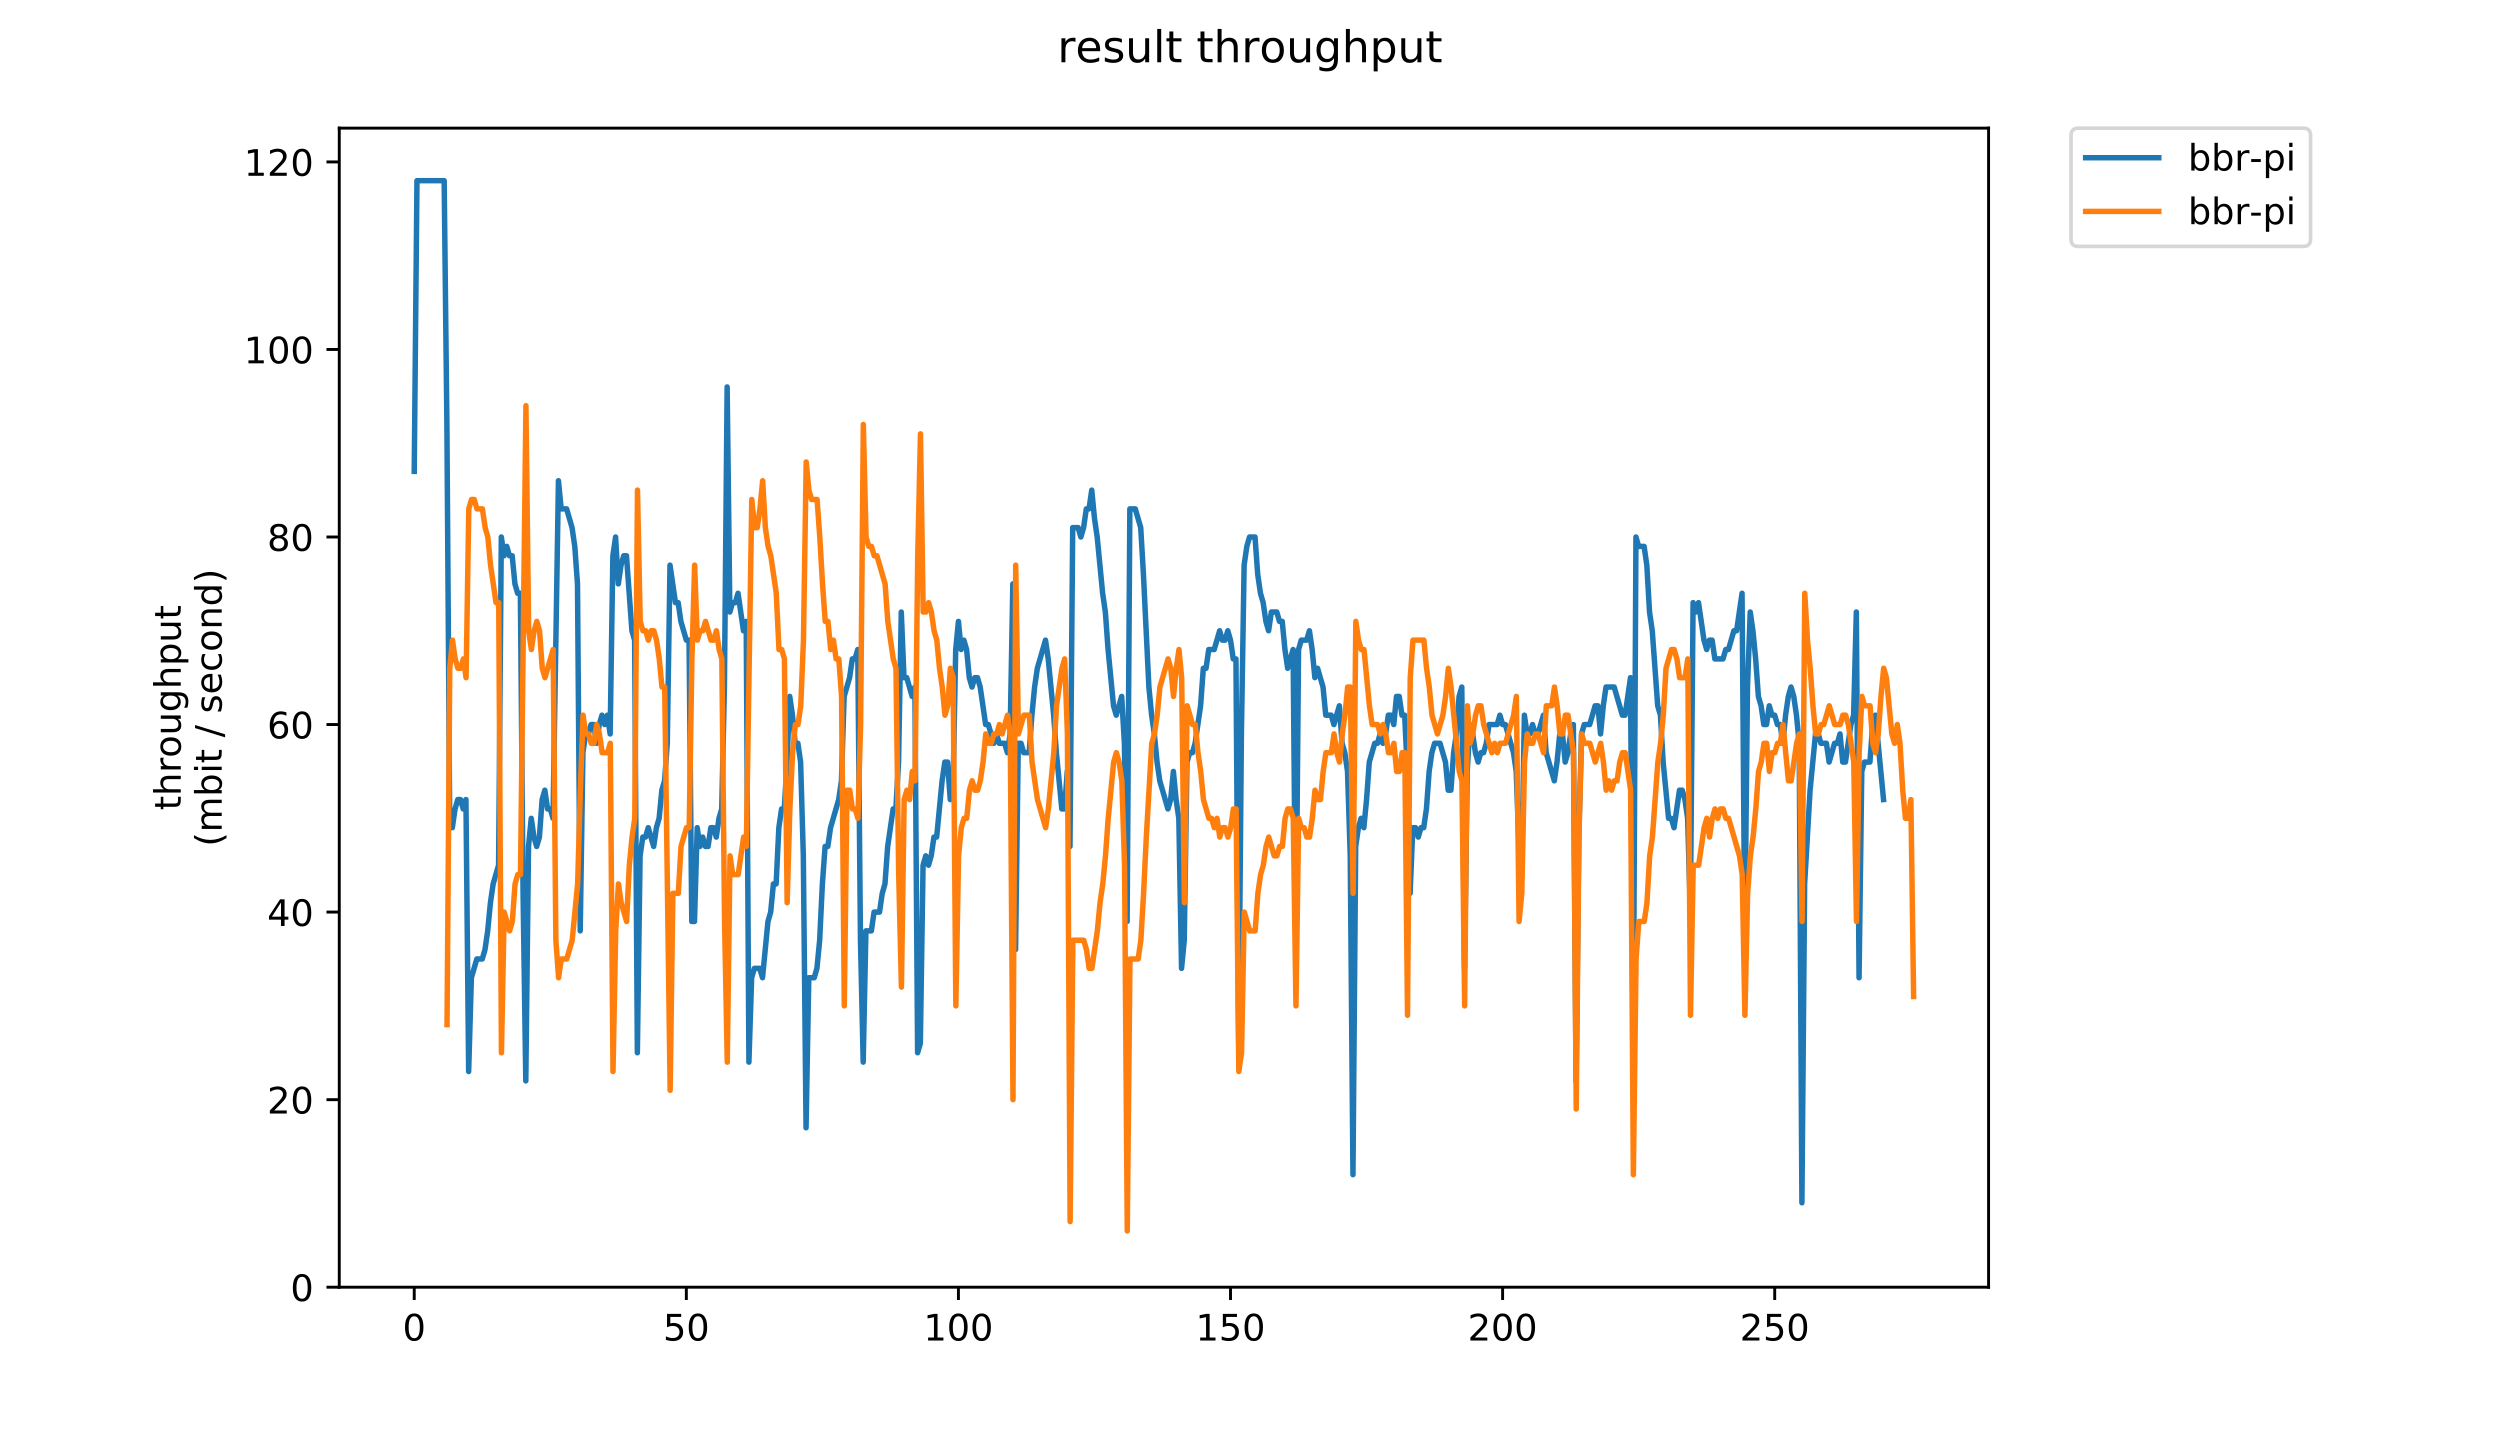 <?xml version="1.0" encoding="utf-8" standalone="no"?>
<!DOCTYPE svg PUBLIC "-//W3C//DTD SVG 1.1//EN"
  "http://www.w3.org/Graphics/SVG/1.1/DTD/svg11.dtd">
<!-- Created with matplotlib (https://matplotlib.org/) -->
<svg height="396pt" version="1.1" viewBox="0 0 684 396" width="684pt" xmlns="http://www.w3.org/2000/svg" xmlns:xlink="http://www.w3.org/1999/xlink">
 <defs>
  <style type="text/css">
*{stroke-linecap:butt;stroke-linejoin:round;}
  </style>
 </defs>
 <g id="figure_1">
  <g id="patch_1">
   <path d="M 0 396 
L 684 396 
L 684 0 
L 0 0 
z
" style="fill:#ffffff;"/>
  </g>
  <g id="axes_1">
   <g id="patch_2">
    <path d="M 92.824 352.174 
L 544.074 352.174 
L 544.074 35.062 
L 92.824 35.062 
z
" style="fill:#ffffff;"/>
   </g>
   <g id="matplotlib.axis_1">
    <g id="xtick_1">
     <g id="line2d_1">
      <defs>
       <path d="M 0 0 
L 0 3.5 
" id="mbb4c2a258b" style="stroke:#000000;stroke-width:0.8;"/>
      </defs>
      <g>
       <use style="stroke:#000000;stroke-width:0.8;" x="113.335" xlink:href="#mbb4c2a258b" y="352.174"/>
      </g>
     </g>
     <g id="text_1">
      <!-- 0 -->
      <defs>
       <path d="M 31.781 66.406 
Q 24.172 66.406 20.328 58.906 
Q 16.5 51.422 16.5 36.375 
Q 16.5 21.391 20.328 13.891 
Q 24.172 6.391 31.781 6.391 
Q 39.453 6.391 43.281 13.891 
Q 47.125 21.391 47.125 36.375 
Q 47.125 51.422 43.281 58.906 
Q 39.453 66.406 31.781 66.406 
z
M 31.781 74.219 
Q 44.047 74.219 50.516 64.516 
Q 56.984 54.828 56.984 36.375 
Q 56.984 17.969 50.516 8.266 
Q 44.047 -1.422 31.781 -1.422 
Q 19.531 -1.422 13.062 8.266 
Q 6.594 17.969 6.594 36.375 
Q 6.594 54.828 13.062 64.516 
Q 19.531 74.219 31.781 74.219 
z
" id="DejaVuSans-48"/>
      </defs>
      <g transform="translate(110.154 366.773)scale(0.1 -0.1)">
       <use xlink:href="#DejaVuSans-48"/>
      </g>
     </g>
    </g>
    <g id="xtick_2">
     <g id="line2d_2">
      <g>
       <use style="stroke:#000000;stroke-width:0.8;" x="187.78" xlink:href="#mbb4c2a258b" y="352.174"/>
      </g>
     </g>
     <g id="text_2">
      <!-- 50 -->
      <defs>
       <path d="M 10.797 72.906 
L 49.516 72.906 
L 49.516 64.594 
L 19.828 64.594 
L 19.828 46.734 
Q 21.969 47.469 24.109 47.828 
Q 26.266 48.188 28.422 48.188 
Q 40.625 48.188 47.75 41.5 
Q 54.891 34.812 54.891 23.391 
Q 54.891 11.625 47.562 5.094 
Q 40.234 -1.422 26.906 -1.422 
Q 22.312 -1.422 17.547 -0.641 
Q 12.797 0.141 7.719 1.703 
L 7.719 11.625 
Q 12.109 9.234 16.797 8.062 
Q 21.484 6.891 26.703 6.891 
Q 35.156 6.891 40.078 11.328 
Q 45.016 15.766 45.016 23.391 
Q 45.016 31 40.078 35.438 
Q 35.156 39.891 26.703 39.891 
Q 22.75 39.891 18.812 39.016 
Q 14.891 38.141 10.797 36.281 
z
" id="DejaVuSans-53"/>
      </defs>
      <g transform="translate(181.417 366.773)scale(0.1 -0.1)">
       <use xlink:href="#DejaVuSans-53"/>
       <use x="63.623" xlink:href="#DejaVuSans-48"/>
      </g>
     </g>
    </g>
    <g id="xtick_3">
     <g id="line2d_3">
      <g>
       <use style="stroke:#000000;stroke-width:0.8;" x="262.225" xlink:href="#mbb4c2a258b" y="352.174"/>
      </g>
     </g>
     <g id="text_3">
      <!-- 100 -->
      <defs>
       <path d="M 12.406 8.297 
L 28.516 8.297 
L 28.516 63.922 
L 10.984 60.406 
L 10.984 69.391 
L 28.422 72.906 
L 38.281 72.906 
L 38.281 8.297 
L 54.391 8.297 
L 54.391 0 
L 12.406 0 
z
" id="DejaVuSans-49"/>
      </defs>
      <g transform="translate(252.681 366.773)scale(0.1 -0.1)">
       <use xlink:href="#DejaVuSans-49"/>
       <use x="63.623" xlink:href="#DejaVuSans-48"/>
       <use x="127.246" xlink:href="#DejaVuSans-48"/>
      </g>
     </g>
    </g>
    <g id="xtick_4">
     <g id="line2d_4">
      <g>
       <use style="stroke:#000000;stroke-width:0.8;" x="336.669" xlink:href="#mbb4c2a258b" y="352.174"/>
      </g>
     </g>
     <g id="text_4">
      <!-- 150 -->
      <g transform="translate(327.125 366.773)scale(0.1 -0.1)">
       <use xlink:href="#DejaVuSans-49"/>
       <use x="63.623" xlink:href="#DejaVuSans-53"/>
       <use x="127.246" xlink:href="#DejaVuSans-48"/>
      </g>
     </g>
    </g>
    <g id="xtick_5">
     <g id="line2d_5">
      <g>
       <use style="stroke:#000000;stroke-width:0.8;" x="411.114" xlink:href="#mbb4c2a258b" y="352.174"/>
      </g>
     </g>
     <g id="text_5">
      <!-- 200 -->
      <defs>
       <path d="M 19.188 8.297 
L 53.609 8.297 
L 53.609 0 
L 7.328 0 
L 7.328 8.297 
Q 12.938 14.109 22.625 23.891 
Q 32.328 33.688 34.812 36.531 
Q 39.547 41.844 41.422 45.531 
Q 43.312 49.219 43.312 52.781 
Q 43.312 58.594 39.234 62.25 
Q 35.156 65.922 28.609 65.922 
Q 23.969 65.922 18.812 64.312 
Q 13.672 62.703 7.812 59.422 
L 7.812 69.391 
Q 13.766 71.781 18.938 73 
Q 24.125 74.219 28.422 74.219 
Q 39.75 74.219 46.484 68.547 
Q 53.219 62.891 53.219 53.422 
Q 53.219 48.922 51.531 44.891 
Q 49.859 40.875 45.406 35.406 
Q 44.188 33.984 37.641 27.219 
Q 31.109 20.453 19.188 8.297 
z
" id="DejaVuSans-50"/>
      </defs>
      <g transform="translate(401.57 366.773)scale(0.1 -0.1)">
       <use xlink:href="#DejaVuSans-50"/>
       <use x="63.623" xlink:href="#DejaVuSans-48"/>
       <use x="127.246" xlink:href="#DejaVuSans-48"/>
      </g>
     </g>
    </g>
    <g id="xtick_6">
     <g id="line2d_6">
      <g>
       <use style="stroke:#000000;stroke-width:0.8;" x="485.559" xlink:href="#mbb4c2a258b" y="352.174"/>
      </g>
     </g>
     <g id="text_6">
      <!-- 250 -->
      <g transform="translate(476.015 366.773)scale(0.1 -0.1)">
       <use xlink:href="#DejaVuSans-50"/>
       <use x="63.623" xlink:href="#DejaVuSans-53"/>
       <use x="127.246" xlink:href="#DejaVuSans-48"/>
      </g>
     </g>
    </g>
   </g>
   <g id="matplotlib.axis_2">
    <g id="ytick_1">
     <g id="line2d_7">
      <defs>
       <path d="M 0 0 
L -3.5 0 
" id="mf7f86d8d21" style="stroke:#000000;stroke-width:0.8;"/>
      </defs>
      <g>
       <use style="stroke:#000000;stroke-width:0.8;" x="92.824" xlink:href="#mf7f86d8d21" y="352.174"/>
      </g>
     </g>
     <g id="text_7">
      <!-- 0 -->
      <g transform="translate(79.461 355.973)scale(0.1 -0.1)">
       <use xlink:href="#DejaVuSans-48"/>
      </g>
     </g>
    </g>
    <g id="ytick_2">
     <g id="line2d_8">
      <g>
       <use style="stroke:#000000;stroke-width:0.8;" x="92.824" xlink:href="#mf7f86d8d21" y="300.862"/>
      </g>
     </g>
     <g id="text_8">
      <!-- 20 -->
      <g transform="translate(73.099 304.661)scale(0.1 -0.1)">
       <use xlink:href="#DejaVuSans-50"/>
       <use x="63.623" xlink:href="#DejaVuSans-48"/>
      </g>
     </g>
    </g>
    <g id="ytick_3">
     <g id="line2d_9">
      <g>
       <use style="stroke:#000000;stroke-width:0.8;" x="92.824" xlink:href="#mf7f86d8d21" y="249.549"/>
      </g>
     </g>
     <g id="text_9">
      <!-- 40 -->
      <defs>
       <path d="M 37.797 64.312 
L 12.891 25.391 
L 37.797 25.391 
z
M 35.203 72.906 
L 47.609 72.906 
L 47.609 25.391 
L 58.016 25.391 
L 58.016 17.188 
L 47.609 17.188 
L 47.609 0 
L 37.797 0 
L 37.797 17.188 
L 4.891 17.188 
L 4.891 26.703 
z
" id="DejaVuSans-52"/>
      </defs>
      <g transform="translate(73.099 253.348)scale(0.1 -0.1)">
       <use xlink:href="#DejaVuSans-52"/>
       <use x="63.623" xlink:href="#DejaVuSans-48"/>
      </g>
     </g>
    </g>
    <g id="ytick_4">
     <g id="line2d_10">
      <g>
       <use style="stroke:#000000;stroke-width:0.8;" x="92.824" xlink:href="#mf7f86d8d21" y="198.236"/>
      </g>
     </g>
     <g id="text_10">
      <!-- 60 -->
      <defs>
       <path d="M 33.016 40.375 
Q 26.375 40.375 22.484 35.828 
Q 18.609 31.297 18.609 23.391 
Q 18.609 15.531 22.484 10.953 
Q 26.375 6.391 33.016 6.391 
Q 39.656 6.391 43.531 10.953 
Q 47.406 15.531 47.406 23.391 
Q 47.406 31.297 43.531 35.828 
Q 39.656 40.375 33.016 40.375 
z
M 52.594 71.297 
L 52.594 62.312 
Q 48.875 64.062 45.094 64.984 
Q 41.312 65.922 37.594 65.922 
Q 27.828 65.922 22.672 59.328 
Q 17.531 52.734 16.797 39.406 
Q 19.672 43.656 24.016 45.922 
Q 28.375 48.188 33.594 48.188 
Q 44.578 48.188 50.953 41.516 
Q 57.328 34.859 57.328 23.391 
Q 57.328 12.156 50.688 5.359 
Q 44.047 -1.422 33.016 -1.422 
Q 20.359 -1.422 13.672 8.266 
Q 6.984 17.969 6.984 36.375 
Q 6.984 53.656 15.188 63.938 
Q 23.391 74.219 37.203 74.219 
Q 40.922 74.219 44.703 73.484 
Q 48.484 72.75 52.594 71.297 
z
" id="DejaVuSans-54"/>
      </defs>
      <g transform="translate(73.099 202.036)scale(0.1 -0.1)">
       <use xlink:href="#DejaVuSans-54"/>
       <use x="63.623" xlink:href="#DejaVuSans-48"/>
      </g>
     </g>
    </g>
    <g id="ytick_5">
     <g id="line2d_11">
      <g>
       <use style="stroke:#000000;stroke-width:0.8;" x="92.824" xlink:href="#mf7f86d8d21" y="146.924"/>
      </g>
     </g>
     <g id="text_11">
      <!-- 80 -->
      <defs>
       <path d="M 31.781 34.625 
Q 24.75 34.625 20.719 30.859 
Q 16.703 27.094 16.703 20.516 
Q 16.703 13.922 20.719 10.156 
Q 24.75 6.391 31.781 6.391 
Q 38.812 6.391 42.859 10.172 
Q 46.922 13.969 46.922 20.516 
Q 46.922 27.094 42.891 30.859 
Q 38.875 34.625 31.781 34.625 
z
M 21.922 38.812 
Q 15.578 40.375 12.031 44.719 
Q 8.5 49.078 8.5 55.328 
Q 8.5 64.062 14.719 69.141 
Q 20.953 74.219 31.781 74.219 
Q 42.672 74.219 48.875 69.141 
Q 55.078 64.062 55.078 55.328 
Q 55.078 49.078 51.531 44.719 
Q 48 40.375 41.703 38.812 
Q 48.828 37.156 52.797 32.312 
Q 56.781 27.484 56.781 20.516 
Q 56.781 9.906 50.312 4.234 
Q 43.844 -1.422 31.781 -1.422 
Q 19.734 -1.422 13.25 4.234 
Q 6.781 9.906 6.781 20.516 
Q 6.781 27.484 10.781 32.312 
Q 14.797 37.156 21.922 38.812 
z
M 18.312 54.391 
Q 18.312 48.734 21.844 45.562 
Q 25.391 42.391 31.781 42.391 
Q 38.141 42.391 41.719 45.562 
Q 45.312 48.734 45.312 54.391 
Q 45.312 60.062 41.719 63.234 
Q 38.141 66.406 31.781 66.406 
Q 25.391 66.406 21.844 63.234 
Q 18.312 60.062 18.312 54.391 
z
" id="DejaVuSans-56"/>
      </defs>
      <g transform="translate(73.099 150.723)scale(0.1 -0.1)">
       <use xlink:href="#DejaVuSans-56"/>
       <use x="63.623" xlink:href="#DejaVuSans-48"/>
      </g>
     </g>
    </g>
    <g id="ytick_6">
     <g id="line2d_12">
      <g>
       <use style="stroke:#000000;stroke-width:0.8;" x="92.824" xlink:href="#mf7f86d8d21" y="95.611"/>
      </g>
     </g>
     <g id="text_12">
      <!-- 100 -->
      <g transform="translate(66.736 99.411)scale(0.1 -0.1)">
       <use xlink:href="#DejaVuSans-49"/>
       <use x="63.623" xlink:href="#DejaVuSans-48"/>
       <use x="127.246" xlink:href="#DejaVuSans-48"/>
      </g>
     </g>
    </g>
    <g id="ytick_7">
     <g id="line2d_13">
      <g>
       <use style="stroke:#000000;stroke-width:0.8;" x="92.824" xlink:href="#mf7f86d8d21" y="44.299"/>
      </g>
     </g>
     <g id="text_13">
      <!-- 120 -->
      <g transform="translate(66.736 48.098)scale(0.1 -0.1)">
       <use xlink:href="#DejaVuSans-49"/>
       <use x="63.623" xlink:href="#DejaVuSans-50"/>
       <use x="127.246" xlink:href="#DejaVuSans-48"/>
      </g>
     </g>
    </g>
    <g id="text_14">
     <!-- throughput -->
     <defs>
      <path d="M 18.312 70.219 
L 18.312 54.688 
L 36.812 54.688 
L 36.812 47.703 
L 18.312 47.703 
L 18.312 18.016 
Q 18.312 11.328 20.141 9.422 
Q 21.969 7.516 27.594 7.516 
L 36.812 7.516 
L 36.812 0 
L 27.594 0 
Q 17.188 0 13.234 3.875 
Q 9.281 7.766 9.281 18.016 
L 9.281 47.703 
L 2.688 47.703 
L 2.688 54.688 
L 9.281 54.688 
L 9.281 70.219 
z
" id="DejaVuSans-116"/>
      <path d="M 54.891 33.016 
L 54.891 0 
L 45.906 0 
L 45.906 32.719 
Q 45.906 40.484 42.875 44.328 
Q 39.844 48.188 33.797 48.188 
Q 26.516 48.188 22.312 43.547 
Q 18.109 38.922 18.109 30.906 
L 18.109 0 
L 9.078 0 
L 9.078 75.984 
L 18.109 75.984 
L 18.109 46.188 
Q 21.344 51.125 25.703 53.562 
Q 30.078 56 35.797 56 
Q 45.219 56 50.047 50.172 
Q 54.891 44.344 54.891 33.016 
z
" id="DejaVuSans-104"/>
      <path d="M 41.109 46.297 
Q 39.594 47.172 37.812 47.578 
Q 36.031 48 33.891 48 
Q 26.266 48 22.188 43.047 
Q 18.109 38.094 18.109 28.812 
L 18.109 0 
L 9.078 0 
L 9.078 54.688 
L 18.109 54.688 
L 18.109 46.188 
Q 20.953 51.172 25.484 53.578 
Q 30.031 56 36.531 56 
Q 37.453 56 38.578 55.875 
Q 39.703 55.766 41.062 55.516 
z
" id="DejaVuSans-114"/>
      <path d="M 30.609 48.391 
Q 23.391 48.391 19.188 42.75 
Q 14.984 37.109 14.984 27.297 
Q 14.984 17.484 19.156 11.844 
Q 23.344 6.203 30.609 6.203 
Q 37.797 6.203 41.984 11.859 
Q 46.188 17.531 46.188 27.297 
Q 46.188 37.016 41.984 42.703 
Q 37.797 48.391 30.609 48.391 
z
M 30.609 56 
Q 42.328 56 49.016 48.375 
Q 55.719 40.766 55.719 27.297 
Q 55.719 13.875 49.016 6.219 
Q 42.328 -1.422 30.609 -1.422 
Q 18.844 -1.422 12.172 6.219 
Q 5.516 13.875 5.516 27.297 
Q 5.516 40.766 12.172 48.375 
Q 18.844 56 30.609 56 
z
" id="DejaVuSans-111"/>
      <path d="M 8.5 21.578 
L 8.5 54.688 
L 17.484 54.688 
L 17.484 21.922 
Q 17.484 14.156 20.5 10.266 
Q 23.531 6.391 29.594 6.391 
Q 36.859 6.391 41.078 11.031 
Q 45.312 15.672 45.312 23.688 
L 45.312 54.688 
L 54.297 54.688 
L 54.297 0 
L 45.312 0 
L 45.312 8.406 
Q 42.047 3.422 37.719 1 
Q 33.406 -1.422 27.688 -1.422 
Q 18.266 -1.422 13.375 4.438 
Q 8.5 10.297 8.5 21.578 
z
M 31.109 56 
z
" id="DejaVuSans-117"/>
      <path d="M 45.406 27.984 
Q 45.406 37.75 41.375 43.109 
Q 37.359 48.484 30.078 48.484 
Q 22.859 48.484 18.828 43.109 
Q 14.797 37.75 14.797 27.984 
Q 14.797 18.266 18.828 12.891 
Q 22.859 7.516 30.078 7.516 
Q 37.359 7.516 41.375 12.891 
Q 45.406 18.266 45.406 27.984 
z
M 54.391 6.781 
Q 54.391 -7.172 48.188 -13.984 
Q 42 -20.797 29.203 -20.797 
Q 24.469 -20.797 20.266 -20.094 
Q 16.062 -19.391 12.109 -17.922 
L 12.109 -9.188 
Q 16.062 -11.328 19.922 -12.344 
Q 23.781 -13.375 27.781 -13.375 
Q 36.625 -13.375 41.016 -8.766 
Q 45.406 -4.156 45.406 5.172 
L 45.406 9.625 
Q 42.625 4.781 38.281 2.391 
Q 33.938 0 27.875 0 
Q 17.828 0 11.672 7.656 
Q 5.516 15.328 5.516 27.984 
Q 5.516 40.672 11.672 48.328 
Q 17.828 56 27.875 56 
Q 33.938 56 38.281 53.609 
Q 42.625 51.219 45.406 46.391 
L 45.406 54.688 
L 54.391 54.688 
z
" id="DejaVuSans-103"/>
      <path d="M 18.109 8.203 
L 18.109 -20.797 
L 9.078 -20.797 
L 9.078 54.688 
L 18.109 54.688 
L 18.109 46.391 
Q 20.953 51.266 25.266 53.625 
Q 29.594 56 35.594 56 
Q 45.562 56 51.781 48.094 
Q 58.016 40.188 58.016 27.297 
Q 58.016 14.406 51.781 6.484 
Q 45.562 -1.422 35.594 -1.422 
Q 29.594 -1.422 25.266 0.953 
Q 20.953 3.328 18.109 8.203 
z
M 48.688 27.297 
Q 48.688 37.203 44.609 42.844 
Q 40.531 48.484 33.406 48.484 
Q 26.266 48.484 22.188 42.844 
Q 18.109 37.203 18.109 27.297 
Q 18.109 17.391 22.188 11.75 
Q 26.266 6.109 33.406 6.109 
Q 40.531 6.109 44.609 11.75 
Q 48.688 17.391 48.688 27.297 
z
" id="DejaVuSans-112"/>
     </defs>
     <g transform="translate(49.459 221.675)rotate(-90)scale(0.1 -0.1)">
      <use xlink:href="#DejaVuSans-116"/>
      <use x="39.209" xlink:href="#DejaVuSans-104"/>
      <use x="102.588" xlink:href="#DejaVuSans-114"/>
      <use x="143.67" xlink:href="#DejaVuSans-111"/>
      <use x="204.852" xlink:href="#DejaVuSans-117"/>
      <use x="268.23" xlink:href="#DejaVuSans-103"/>
      <use x="331.707" xlink:href="#DejaVuSans-104"/>
      <use x="395.086" xlink:href="#DejaVuSans-112"/>
      <use x="458.562" xlink:href="#DejaVuSans-117"/>
      <use x="521.941" xlink:href="#DejaVuSans-116"/>
     </g>
     <!-- (mbit / second) -->
     <defs>
      <path d="M 31 75.875 
Q 24.469 64.656 21.281 53.656 
Q 18.109 42.672 18.109 31.391 
Q 18.109 20.125 21.312 9.062 
Q 24.516 -2 31 -13.188 
L 23.188 -13.188 
Q 15.875 -1.703 12.234 9.375 
Q 8.594 20.453 8.594 31.391 
Q 8.594 42.281 12.203 53.312 
Q 15.828 64.359 23.188 75.875 
z
" id="DejaVuSans-40"/>
      <path d="M 52 44.188 
Q 55.375 50.25 60.062 53.125 
Q 64.75 56 71.094 56 
Q 79.641 56 84.281 50.016 
Q 88.922 44.047 88.922 33.016 
L 88.922 0 
L 79.891 0 
L 79.891 32.719 
Q 79.891 40.578 77.094 44.375 
Q 74.312 48.188 68.609 48.188 
Q 61.625 48.188 57.562 43.547 
Q 53.516 38.922 53.516 30.906 
L 53.516 0 
L 44.484 0 
L 44.484 32.719 
Q 44.484 40.625 41.703 44.406 
Q 38.922 48.188 33.109 48.188 
Q 26.219 48.188 22.156 43.531 
Q 18.109 38.875 18.109 30.906 
L 18.109 0 
L 9.078 0 
L 9.078 54.688 
L 18.109 54.688 
L 18.109 46.188 
Q 21.188 51.219 25.484 53.609 
Q 29.781 56 35.688 56 
Q 41.656 56 45.828 52.969 
Q 50 49.953 52 44.188 
z
" id="DejaVuSans-109"/>
      <path d="M 48.688 27.297 
Q 48.688 37.203 44.609 42.844 
Q 40.531 48.484 33.406 48.484 
Q 26.266 48.484 22.188 42.844 
Q 18.109 37.203 18.109 27.297 
Q 18.109 17.391 22.188 11.75 
Q 26.266 6.109 33.406 6.109 
Q 40.531 6.109 44.609 11.75 
Q 48.688 17.391 48.688 27.297 
z
M 18.109 46.391 
Q 20.953 51.266 25.266 53.625 
Q 29.594 56 35.594 56 
Q 45.562 56 51.781 48.094 
Q 58.016 40.188 58.016 27.297 
Q 58.016 14.406 51.781 6.484 
Q 45.562 -1.422 35.594 -1.422 
Q 29.594 -1.422 25.266 0.953 
Q 20.953 3.328 18.109 8.203 
L 18.109 0 
L 9.078 0 
L 9.078 75.984 
L 18.109 75.984 
z
" id="DejaVuSans-98"/>
      <path d="M 9.422 54.688 
L 18.406 54.688 
L 18.406 0 
L 9.422 0 
z
M 9.422 75.984 
L 18.406 75.984 
L 18.406 64.594 
L 9.422 64.594 
z
" id="DejaVuSans-105"/>
      <path id="DejaVuSans-32"/>
      <path d="M 25.391 72.906 
L 33.688 72.906 
L 8.297 -9.281 
L 0 -9.281 
z
" id="DejaVuSans-47"/>
      <path d="M 44.281 53.078 
L 44.281 44.578 
Q 40.484 46.531 36.375 47.5 
Q 32.281 48.484 27.875 48.484 
Q 21.188 48.484 17.844 46.438 
Q 14.5 44.391 14.5 40.281 
Q 14.5 37.156 16.891 35.375 
Q 19.281 33.594 26.516 31.984 
L 29.594 31.297 
Q 39.156 29.25 43.188 25.516 
Q 47.219 21.781 47.219 15.094 
Q 47.219 7.469 41.188 3.016 
Q 35.156 -1.422 24.609 -1.422 
Q 20.219 -1.422 15.453 -0.562 
Q 10.688 0.297 5.422 2 
L 5.422 11.281 
Q 10.406 8.688 15.234 7.391 
Q 20.062 6.109 24.812 6.109 
Q 31.156 6.109 34.562 8.281 
Q 37.984 10.453 37.984 14.406 
Q 37.984 18.062 35.516 20.016 
Q 33.062 21.969 24.703 23.781 
L 21.578 24.516 
Q 13.234 26.266 9.516 29.906 
Q 5.812 33.547 5.812 39.891 
Q 5.812 47.609 11.281 51.797 
Q 16.75 56 26.812 56 
Q 31.781 56 36.172 55.266 
Q 40.578 54.547 44.281 53.078 
z
" id="DejaVuSans-115"/>
      <path d="M 56.203 29.594 
L 56.203 25.203 
L 14.891 25.203 
Q 15.484 15.922 20.484 11.062 
Q 25.484 6.203 34.422 6.203 
Q 39.594 6.203 44.453 7.469 
Q 49.312 8.734 54.109 11.281 
L 54.109 2.781 
Q 49.266 0.734 44.188 -0.344 
Q 39.109 -1.422 33.891 -1.422 
Q 20.797 -1.422 13.156 6.188 
Q 5.516 13.812 5.516 26.812 
Q 5.516 40.234 12.766 48.109 
Q 20.016 56 32.328 56 
Q 43.359 56 49.781 48.891 
Q 56.203 41.797 56.203 29.594 
z
M 47.219 32.234 
Q 47.125 39.594 43.094 43.984 
Q 39.062 48.391 32.422 48.391 
Q 24.906 48.391 20.391 44.141 
Q 15.875 39.891 15.188 32.172 
z
" id="DejaVuSans-101"/>
      <path d="M 48.781 52.594 
L 48.781 44.188 
Q 44.969 46.297 41.141 47.344 
Q 37.312 48.391 33.406 48.391 
Q 24.656 48.391 19.812 42.844 
Q 14.984 37.312 14.984 27.297 
Q 14.984 17.281 19.812 11.734 
Q 24.656 6.203 33.406 6.203 
Q 37.312 6.203 41.141 7.25 
Q 44.969 8.297 48.781 10.406 
L 48.781 2.094 
Q 45.016 0.344 40.984 -0.531 
Q 36.969 -1.422 32.422 -1.422 
Q 20.062 -1.422 12.781 6.344 
Q 5.516 14.109 5.516 27.297 
Q 5.516 40.672 12.859 48.328 
Q 20.219 56 33.016 56 
Q 37.156 56 41.109 55.141 
Q 45.062 54.297 48.781 52.594 
z
" id="DejaVuSans-99"/>
      <path d="M 54.891 33.016 
L 54.891 0 
L 45.906 0 
L 45.906 32.719 
Q 45.906 40.484 42.875 44.328 
Q 39.844 48.188 33.797 48.188 
Q 26.516 48.188 22.312 43.547 
Q 18.109 38.922 18.109 30.906 
L 18.109 0 
L 9.078 0 
L 9.078 54.688 
L 18.109 54.688 
L 18.109 46.188 
Q 21.344 51.125 25.703 53.562 
Q 30.078 56 35.797 56 
Q 45.219 56 50.047 50.172 
Q 54.891 44.344 54.891 33.016 
z
" id="DejaVuSans-110"/>
      <path d="M 45.406 46.391 
L 45.406 75.984 
L 54.391 75.984 
L 54.391 0 
L 45.406 0 
L 45.406 8.203 
Q 42.578 3.328 38.25 0.953 
Q 33.938 -1.422 27.875 -1.422 
Q 17.969 -1.422 11.734 6.484 
Q 5.516 14.406 5.516 27.297 
Q 5.516 40.188 11.734 48.094 
Q 17.969 56 27.875 56 
Q 33.938 56 38.25 53.625 
Q 42.578 51.266 45.406 46.391 
z
M 14.797 27.297 
Q 14.797 17.391 18.875 11.75 
Q 22.953 6.109 30.078 6.109 
Q 37.203 6.109 41.297 11.75 
Q 45.406 17.391 45.406 27.297 
Q 45.406 37.203 41.297 42.844 
Q 37.203 48.484 30.078 48.484 
Q 22.953 48.484 18.875 42.844 
Q 14.797 37.203 14.797 27.297 
z
" id="DejaVuSans-100"/>
      <path d="M 8.016 75.875 
L 15.828 75.875 
Q 23.141 64.359 26.781 53.312 
Q 30.422 42.281 30.422 31.391 
Q 30.422 20.453 26.781 9.375 
Q 23.141 -1.703 15.828 -13.188 
L 8.016 -13.188 
Q 14.5 -2 17.703 9.062 
Q 20.906 20.125 20.906 31.391 
Q 20.906 42.672 17.703 53.656 
Q 14.5 64.656 8.016 75.875 
z
" id="DejaVuSans-41"/>
     </defs>
     <g transform="translate(60.657 231.609)rotate(-90)scale(0.1 -0.1)">
      <use xlink:href="#DejaVuSans-40"/>
      <use x="39.014" xlink:href="#DejaVuSans-109"/>
      <use x="136.426" xlink:href="#DejaVuSans-98"/>
      <use x="199.902" xlink:href="#DejaVuSans-105"/>
      <use x="227.686" xlink:href="#DejaVuSans-116"/>
      <use x="266.895" xlink:href="#DejaVuSans-32"/>
      <use x="298.682" xlink:href="#DejaVuSans-47"/>
      <use x="332.373" xlink:href="#DejaVuSans-32"/>
      <use x="364.16" xlink:href="#DejaVuSans-115"/>
      <use x="416.26" xlink:href="#DejaVuSans-101"/>
      <use x="477.783" xlink:href="#DejaVuSans-99"/>
      <use x="532.764" xlink:href="#DejaVuSans-111"/>
      <use x="593.945" xlink:href="#DejaVuSans-110"/>
      <use x="657.324" xlink:href="#DejaVuSans-100"/>
      <use x="720.801" xlink:href="#DejaVuSans-41"/>
     </g>
    </g>
   </g>
   <g id="line2d_14">
    <path clip-path="url(#p081aaeff58)" d="M 113.335 128.964 
L 114.08 49.43 
L 121.524 49.43 
L 122.269 116.136 
L 123.013 221.327 
L 123.758 226.458 
L 124.502 221.327 
L 125.246 218.761 
L 125.991 218.761 
L 126.735 221.327 
L 127.48 218.761 
L 128.224 293.165 
L 128.969 267.508 
L 130.458 262.377 
L 131.946 262.377 
L 132.691 259.812 
L 133.435 254.68 
L 134.18 246.983 
L 134.924 241.852 
L 136.413 236.721 
L 137.158 146.924 
L 137.902 152.055 
L 138.646 149.49 
L 139.391 152.055 
L 140.135 152.055 
L 140.88 159.752 
L 141.624 162.318 
L 142.369 162.318 
L 143.113 244.418 
L 143.858 295.73 
L 144.602 231.59 
L 145.346 223.893 
L 146.091 229.024 
L 146.835 231.59 
L 147.58 229.024 
L 148.324 218.761 
L 149.069 216.196 
L 149.813 221.327 
L 150.558 221.327 
L 151.302 223.893 
L 152.791 131.53 
L 153.535 139.227 
L 155.024 139.227 
L 156.513 144.358 
L 157.258 149.49 
L 158.002 159.752 
L 158.747 254.68 
L 159.491 205.933 
L 160.235 200.802 
L 160.98 200.802 
L 161.724 198.236 
L 162.469 198.236 
L 163.213 203.368 
L 163.958 198.236 
L 164.702 195.671 
L 165.447 198.236 
L 166.191 195.671 
L 166.935 200.802 
L 167.68 152.055 
L 168.424 146.924 
L 169.169 159.752 
L 169.913 154.621 
L 170.658 152.055 
L 171.402 152.055 
L 172.891 172.58 
L 173.635 175.146 
L 174.38 288.033 
L 175.124 234.155 
L 175.869 229.024 
L 176.613 229.024 
L 177.358 226.458 
L 178.847 231.59 
L 179.591 226.458 
L 180.335 223.893 
L 181.08 216.196 
L 181.824 213.63 
L 182.569 203.368 
L 183.313 154.621 
L 184.802 164.883 
L 185.547 164.883 
L 186.291 170.015 
L 187.78 175.146 
L 188.524 175.146 
L 189.269 252.115 
L 190.013 252.115 
L 190.758 226.458 
L 191.502 231.59 
L 192.247 229.024 
L 192.991 231.59 
L 193.735 231.59 
L 194.48 226.458 
L 195.224 226.458 
L 195.969 229.024 
L 196.713 223.893 
L 197.458 221.327 
L 198.202 187.974 
L 198.947 105.874 
L 199.691 167.449 
L 200.436 164.883 
L 201.18 164.883 
L 201.924 162.318 
L 203.413 172.58 
L 204.158 170.015 
L 204.902 290.599 
L 205.647 267.508 
L 206.391 264.943 
L 207.88 264.943 
L 208.624 267.508 
L 210.113 252.115 
L 210.858 249.549 
L 211.602 241.852 
L 212.347 241.852 
L 213.091 226.458 
L 213.836 221.327 
L 214.58 221.327 
L 215.324 208.499 
L 216.069 190.54 
L 216.813 195.671 
L 217.558 203.368 
L 218.302 203.368 
L 219.047 208.499 
L 219.791 234.155 
L 220.536 308.558 
L 221.28 267.508 
L 222.769 267.508 
L 223.513 264.943 
L 224.258 257.246 
L 225.002 241.852 
L 225.747 231.59 
L 226.491 231.59 
L 227.236 226.458 
L 229.469 218.761 
L 230.213 213.63 
L 230.958 190.54 
L 232.447 185.408 
L 233.191 180.277 
L 233.936 180.277 
L 234.68 177.711 
L 235.425 257.246 
L 236.169 290.599 
L 236.913 254.68 
L 238.402 254.68 
L 239.147 249.549 
L 240.636 249.549 
L 241.38 244.418 
L 242.125 241.852 
L 242.869 231.59 
L 244.358 221.327 
L 245.102 221.327 
L 245.847 208.499 
L 246.591 167.449 
L 247.336 185.408 
L 248.08 185.408 
L 249.569 190.54 
L 250.313 187.974 
L 251.058 288.033 
L 251.802 285.468 
L 252.547 236.721 
L 253.291 234.155 
L 254.036 236.721 
L 254.78 234.155 
L 255.525 229.024 
L 256.269 229.024 
L 257.758 213.63 
L 258.502 208.499 
L 259.247 208.499 
L 259.991 218.761 
L 260.736 216.196 
L 261.48 177.711 
L 262.225 170.015 
L 262.969 177.711 
L 263.713 175.146 
L 264.458 177.711 
L 265.202 185.408 
L 265.947 187.974 
L 266.691 185.408 
L 267.436 185.408 
L 268.18 187.974 
L 269.669 198.236 
L 270.413 198.236 
L 271.902 203.368 
L 272.647 200.802 
L 273.391 203.368 
L 274.88 203.368 
L 275.625 205.933 
L 276.369 200.802 
L 277.114 159.752 
L 277.858 259.812 
L 278.602 203.368 
L 279.347 203.368 
L 280.091 205.933 
L 281.58 205.933 
L 282.325 195.671 
L 283.069 187.974 
L 283.814 182.843 
L 286.047 175.146 
L 286.791 180.277 
L 288.28 195.671 
L 289.025 205.933 
L 290.514 221.327 
L 291.258 221.327 
L 292.002 211.065 
L 292.747 231.59 
L 293.491 144.358 
L 294.98 144.358 
L 295.725 146.924 
L 296.469 144.358 
L 297.214 139.227 
L 297.958 139.227 
L 298.702 134.096 
L 299.447 141.793 
L 300.191 146.924 
L 301.68 162.318 
L 302.425 167.449 
L 303.169 177.711 
L 304.658 193.105 
L 305.402 195.671 
L 306.891 190.54 
L 307.636 203.368 
L 308.38 252.115 
L 309.125 139.227 
L 310.614 139.227 
L 312.102 144.358 
L 312.847 157.186 
L 314.336 187.974 
L 315.08 195.671 
L 315.825 200.802 
L 316.569 208.499 
L 317.314 213.63 
L 319.547 221.327 
L 320.291 218.761 
L 321.036 211.065 
L 321.78 218.761 
L 322.525 223.893 
L 323.269 264.943 
L 324.014 257.246 
L 324.758 208.499 
L 325.503 205.933 
L 326.247 205.933 
L 326.991 203.368 
L 328.48 193.105 
L 329.225 182.843 
L 329.969 182.843 
L 330.714 177.711 
L 332.203 177.711 
L 333.691 172.58 
L 334.436 175.146 
L 335.18 175.146 
L 335.925 172.58 
L 336.669 175.146 
L 337.414 180.277 
L 338.158 180.277 
L 338.903 285.468 
L 339.647 200.802 
L 340.391 154.621 
L 341.136 149.49 
L 341.88 146.924 
L 343.369 146.924 
L 344.114 157.186 
L 344.858 162.318 
L 345.603 164.883 
L 346.347 170.015 
L 347.091 172.58 
L 347.836 167.449 
L 349.325 167.449 
L 350.069 170.015 
L 350.814 170.015 
L 351.558 177.711 
L 352.303 182.843 
L 353.792 177.711 
L 354.536 262.377 
L 355.28 177.711 
L 356.025 175.146 
L 357.514 175.146 
L 358.258 172.58 
L 359.003 177.711 
L 359.747 185.408 
L 360.492 182.843 
L 361.98 187.974 
L 362.725 195.671 
L 364.214 195.671 
L 364.958 198.236 
L 366.447 193.105 
L 367.192 203.368 
L 367.936 205.933 
L 368.68 211.065 
L 369.425 234.155 
L 370.169 321.387 
L 370.914 231.59 
L 371.658 226.458 
L 372.403 223.893 
L 373.147 226.458 
L 373.892 218.761 
L 374.636 208.499 
L 376.125 203.368 
L 376.869 203.368 
L 377.614 200.802 
L 378.358 203.368 
L 379.103 200.802 
L 379.847 195.671 
L 380.592 195.671 
L 381.336 198.236 
L 382.08 190.54 
L 382.825 190.54 
L 383.569 195.671 
L 384.314 195.671 
L 385.058 211.065 
L 385.803 244.418 
L 386.547 226.458 
L 387.292 226.458 
L 388.036 229.024 
L 388.78 226.458 
L 389.525 226.458 
L 390.269 221.327 
L 391.014 211.065 
L 391.758 205.933 
L 392.503 203.368 
L 393.992 203.368 
L 395.481 208.499 
L 396.225 216.196 
L 396.969 216.196 
L 397.714 205.933 
L 398.458 200.802 
L 399.203 190.54 
L 399.947 187.974 
L 400.692 264.943 
L 401.436 211.065 
L 402.181 198.236 
L 402.925 200.802 
L 403.669 205.933 
L 404.414 208.499 
L 405.158 205.933 
L 405.903 205.933 
L 406.647 203.368 
L 407.392 198.236 
L 409.625 198.236 
L 410.369 195.671 
L 411.114 198.236 
L 411.858 198.236 
L 414.092 205.933 
L 414.836 211.065 
L 415.581 231.59 
L 416.325 239.287 
L 417.069 195.671 
L 417.814 200.802 
L 418.558 200.802 
L 419.303 198.236 
L 420.047 200.802 
L 420.792 200.802 
L 422.281 195.671 
L 423.025 205.933 
L 425.258 213.63 
L 426.003 208.499 
L 426.747 200.802 
L 427.492 200.802 
L 428.236 208.499 
L 428.981 205.933 
L 429.725 200.802 
L 430.47 198.236 
L 431.214 295.73 
L 431.958 229.024 
L 432.703 200.802 
L 433.447 198.236 
L 434.936 198.236 
L 436.425 193.105 
L 437.17 193.105 
L 437.914 200.802 
L 438.658 193.105 
L 439.403 187.974 
L 441.636 187.974 
L 443.87 195.671 
L 444.614 195.671 
L 446.103 185.408 
L 446.847 290.599 
L 447.592 146.924 
L 448.336 149.49 
L 449.825 149.49 
L 450.57 154.621 
L 451.314 167.449 
L 452.058 172.58 
L 453.547 193.105 
L 454.292 195.671 
L 455.036 208.499 
L 456.525 223.893 
L 457.27 223.893 
L 458.014 226.458 
L 459.503 216.196 
L 460.247 216.196 
L 460.992 218.761 
L 461.736 223.893 
L 462.481 249.549 
L 463.225 164.883 
L 463.97 167.449 
L 464.714 164.883 
L 466.203 175.146 
L 466.947 177.711 
L 467.692 175.146 
L 468.436 175.146 
L 469.181 180.277 
L 471.414 180.277 
L 472.159 177.711 
L 472.903 177.711 
L 474.392 172.58 
L 475.136 172.58 
L 476.625 162.318 
L 477.37 257.246 
L 478.114 187.974 
L 478.859 167.449 
L 479.603 172.58 
L 480.347 180.277 
L 481.092 190.54 
L 481.836 193.105 
L 482.581 198.236 
L 483.325 198.236 
L 484.07 193.105 
L 484.814 195.671 
L 485.559 195.671 
L 486.303 198.236 
L 487.047 198.236 
L 487.792 203.368 
L 488.536 195.671 
L 489.281 190.54 
L 490.025 187.974 
L 490.77 190.54 
L 491.514 195.671 
L 492.259 203.368 
L 493.003 329.084 
L 493.747 241.852 
L 495.236 216.196 
L 496.725 200.802 
L 497.47 200.802 
L 498.214 203.368 
L 499.703 203.368 
L 500.447 208.499 
L 501.936 203.368 
L 502.681 203.368 
L 503.425 200.802 
L 504.17 208.499 
L 504.914 208.499 
L 506.403 198.236 
L 507.147 195.671 
L 507.892 167.449 
L 508.636 267.508 
L 509.381 211.065 
L 510.125 208.499 
L 511.614 208.499 
L 512.359 198.236 
L 513.103 195.671 
L 515.336 218.761 
L 515.336 218.761 
" style="fill:none;stroke:#1f77b4;stroke-linecap:square;stroke-width:1.5;"/>
   </g>
   <g id="line2d_15">
    <path clip-path="url(#p081aaeff58)" d="M 122.306 280.337 
L 123.05 182.843 
L 123.795 175.146 
L 124.539 180.277 
L 125.284 182.843 
L 126.028 182.843 
L 126.773 180.277 
L 127.517 185.408 
L 128.261 139.227 
L 129.006 136.661 
L 129.75 136.661 
L 130.495 139.227 
L 131.984 139.227 
L 132.728 144.358 
L 133.473 146.924 
L 134.217 154.621 
L 135.706 164.883 
L 136.45 164.883 
L 137.195 288.033 
L 137.939 249.549 
L 139.428 254.68 
L 140.173 252.115 
L 140.917 241.852 
L 141.661 239.287 
L 142.406 239.287 
L 143.895 111.005 
L 144.639 172.58 
L 145.384 177.711 
L 146.128 172.58 
L 146.873 170.015 
L 147.617 172.58 
L 148.361 182.843 
L 149.106 185.408 
L 151.339 177.711 
L 152.084 257.246 
L 152.828 267.508 
L 153.573 262.377 
L 155.061 262.377 
L 156.55 257.246 
L 158.039 241.852 
L 158.784 216.196 
L 159.528 195.671 
L 160.273 200.802 
L 161.017 200.802 
L 161.762 203.368 
L 162.506 203.368 
L 163.25 198.236 
L 163.995 200.802 
L 164.739 205.933 
L 166.228 205.933 
L 166.973 203.368 
L 167.717 293.165 
L 168.462 254.68 
L 169.206 241.852 
L 169.95 246.983 
L 171.439 252.115 
L 172.184 236.721 
L 172.928 229.024 
L 173.673 223.893 
L 174.417 134.096 
L 175.162 170.015 
L 175.906 172.58 
L 176.65 172.58 
L 177.395 175.146 
L 178.139 172.58 
L 178.884 172.58 
L 179.628 175.146 
L 180.373 180.277 
L 181.117 187.974 
L 181.862 187.974 
L 183.35 298.296 
L 184.095 244.418 
L 185.584 244.418 
L 186.328 231.59 
L 187.817 226.458 
L 188.562 226.458 
L 189.306 180.277 
L 190.05 154.621 
L 190.795 175.146 
L 191.539 172.58 
L 192.284 172.58 
L 193.028 170.015 
L 194.517 175.146 
L 195.262 175.146 
L 196.006 172.58 
L 196.751 177.711 
L 197.495 180.277 
L 198.239 252.115 
L 198.984 290.599 
L 199.728 234.155 
L 200.473 239.287 
L 201.962 239.287 
L 203.451 229.024 
L 204.195 231.59 
L 205.684 136.661 
L 206.428 144.358 
L 207.173 144.358 
L 207.917 139.227 
L 208.662 131.53 
L 209.406 144.358 
L 210.151 149.49 
L 210.895 152.055 
L 212.384 162.318 
L 213.128 177.711 
L 213.873 177.711 
L 214.617 180.277 
L 215.362 246.983 
L 216.106 221.327 
L 216.851 205.933 
L 217.595 198.236 
L 218.339 198.236 
L 219.084 193.105 
L 219.828 175.146 
L 220.573 126.399 
L 221.317 134.096 
L 222.062 136.661 
L 223.551 136.661 
L 224.295 146.924 
L 225.039 159.752 
L 225.784 170.015 
L 226.528 170.015 
L 227.273 177.711 
L 228.017 175.146 
L 228.762 180.277 
L 229.506 180.277 
L 230.251 190.54 
L 230.995 275.205 
L 231.739 216.196 
L 232.484 216.196 
L 233.228 221.327 
L 233.973 221.327 
L 234.717 223.893 
L 235.462 198.236 
L 236.206 116.136 
L 236.951 146.924 
L 237.695 149.49 
L 238.44 149.49 
L 239.184 152.055 
L 239.928 152.055 
L 242.162 159.752 
L 242.906 170.015 
L 244.395 180.277 
L 245.14 182.843 
L 245.884 239.287 
L 246.628 270.074 
L 247.373 218.761 
L 248.117 216.196 
L 248.862 218.761 
L 249.606 211.065 
L 250.351 213.63 
L 251.095 152.055 
L 251.84 118.702 
L 252.584 167.449 
L 253.328 167.449 
L 254.073 164.883 
L 254.817 167.449 
L 255.562 172.58 
L 256.306 175.146 
L 257.051 182.843 
L 257.795 187.974 
L 258.54 195.671 
L 259.284 193.105 
L 260.028 182.843 
L 260.773 185.408 
L 261.517 275.205 
L 262.262 234.155 
L 263.006 226.458 
L 263.751 223.893 
L 264.495 223.893 
L 265.24 216.196 
L 265.984 213.63 
L 266.728 216.196 
L 267.473 216.196 
L 268.217 213.63 
L 268.962 208.499 
L 269.706 200.802 
L 270.451 203.368 
L 271.195 203.368 
L 271.94 200.802 
L 272.684 200.802 
L 273.429 198.236 
L 274.173 200.802 
L 275.662 195.671 
L 276.406 200.802 
L 277.151 300.862 
L 277.895 154.621 
L 278.64 200.802 
L 280.129 195.671 
L 281.617 195.671 
L 282.362 208.499 
L 283.851 218.761 
L 286.084 226.458 
L 286.829 221.327 
L 288.317 205.933 
L 289.062 193.105 
L 290.551 182.843 
L 291.295 180.277 
L 292.04 200.802 
L 292.784 334.215 
L 293.529 257.246 
L 296.506 257.246 
L 297.251 259.812 
L 297.995 264.943 
L 298.74 264.943 
L 300.229 254.68 
L 300.973 246.983 
L 301.717 241.852 
L 302.462 234.155 
L 303.206 223.893 
L 304.695 208.499 
L 305.44 205.933 
L 306.184 208.499 
L 306.929 213.63 
L 307.673 236.721 
L 308.417 336.78 
L 309.162 262.377 
L 311.395 262.377 
L 312.14 257.246 
L 312.884 244.418 
L 313.629 229.024 
L 315.118 203.368 
L 315.862 200.802 
L 316.606 195.671 
L 317.351 187.974 
L 319.584 180.277 
L 320.329 182.843 
L 321.073 190.54 
L 321.818 182.843 
L 322.562 177.711 
L 323.306 185.408 
L 324.051 246.983 
L 324.795 193.105 
L 326.284 198.236 
L 327.029 198.236 
L 327.773 205.933 
L 328.518 211.065 
L 329.262 218.761 
L 330.751 223.893 
L 331.495 223.893 
L 332.24 226.458 
L 332.984 223.893 
L 333.729 229.024 
L 334.473 226.458 
L 335.218 226.458 
L 335.962 229.024 
L 336.706 226.458 
L 337.451 221.327 
L 338.195 221.327 
L 338.94 293.165 
L 339.684 288.033 
L 340.429 249.549 
L 341.918 254.68 
L 343.406 254.68 
L 344.151 244.418 
L 344.895 239.287 
L 345.64 236.721 
L 346.384 231.59 
L 347.129 229.024 
L 348.618 234.155 
L 349.362 234.155 
L 350.106 231.59 
L 350.851 231.59 
L 351.595 223.893 
L 352.34 221.327 
L 353.084 221.327 
L 353.829 223.893 
L 354.573 275.205 
L 355.318 223.893 
L 356.062 226.458 
L 356.807 226.458 
L 357.551 229.024 
L 358.295 229.024 
L 359.04 223.893 
L 359.784 216.196 
L 360.529 218.761 
L 361.273 218.761 
L 362.018 211.065 
L 362.762 205.933 
L 364.251 205.933 
L 364.995 200.802 
L 365.74 205.933 
L 366.484 208.499 
L 367.229 200.802 
L 367.973 195.671 
L 368.718 187.974 
L 369.462 187.974 
L 370.207 244.418 
L 370.951 170.015 
L 371.695 175.146 
L 372.44 177.711 
L 373.184 177.711 
L 374.673 193.105 
L 375.418 198.236 
L 376.907 198.236 
L 377.651 200.802 
L 378.395 198.236 
L 379.14 200.802 
L 379.884 205.933 
L 380.629 205.933 
L 381.373 203.368 
L 382.118 211.065 
L 382.862 211.065 
L 383.607 205.933 
L 384.351 205.933 
L 385.095 277.771 
L 385.84 185.408 
L 386.584 175.146 
L 389.562 175.146 
L 390.307 182.843 
L 391.051 187.974 
L 391.796 195.671 
L 393.284 200.802 
L 394.773 195.671 
L 395.518 190.54 
L 396.262 182.843 
L 397.007 187.974 
L 399.24 211.065 
L 399.984 213.63 
L 400.729 275.205 
L 401.473 193.105 
L 402.218 203.368 
L 402.962 200.802 
L 403.707 195.671 
L 404.451 193.105 
L 405.196 193.105 
L 405.94 198.236 
L 408.173 205.933 
L 408.918 203.368 
L 409.662 205.933 
L 410.407 203.368 
L 411.896 203.368 
L 414.129 195.671 
L 414.873 190.54 
L 415.618 252.115 
L 416.362 244.418 
L 417.107 208.499 
L 417.851 200.802 
L 418.596 203.368 
L 419.34 203.368 
L 420.084 200.802 
L 420.829 200.802 
L 422.318 205.933 
L 423.062 193.105 
L 424.551 193.105 
L 425.296 187.974 
L 426.04 193.105 
L 426.784 200.802 
L 427.529 200.802 
L 428.273 195.671 
L 429.018 195.671 
L 430.507 205.933 
L 431.251 303.427 
L 431.996 229.024 
L 432.74 200.802 
L 433.485 203.368 
L 434.973 203.368 
L 436.462 208.499 
L 437.951 203.368 
L 438.696 208.499 
L 439.44 216.196 
L 440.185 213.63 
L 440.929 216.196 
L 441.673 213.63 
L 442.418 213.63 
L 443.162 208.499 
L 443.907 205.933 
L 444.651 205.933 
L 446.14 216.196 
L 446.885 321.387 
L 447.629 262.377 
L 448.373 252.115 
L 449.862 252.115 
L 450.607 246.983 
L 451.351 234.155 
L 452.096 229.024 
L 453.585 208.499 
L 454.329 203.368 
L 455.073 195.671 
L 455.818 182.843 
L 457.307 177.711 
L 458.051 177.711 
L 458.796 180.277 
L 459.54 185.408 
L 461.029 185.408 
L 461.773 180.277 
L 462.518 277.771 
L 463.262 236.721 
L 464.751 236.721 
L 466.24 226.458 
L 466.985 223.893 
L 467.729 229.024 
L 468.473 223.893 
L 469.218 221.327 
L 469.962 223.893 
L 470.707 221.327 
L 471.451 221.327 
L 472.196 223.893 
L 472.94 223.893 
L 475.918 234.155 
L 476.662 239.287 
L 477.407 277.771 
L 478.151 244.418 
L 478.896 234.155 
L 479.64 229.024 
L 480.385 221.327 
L 481.129 211.065 
L 481.874 208.499 
L 482.618 203.368 
L 483.362 203.368 
L 484.107 211.065 
L 484.851 205.933 
L 485.596 205.933 
L 486.34 203.368 
L 487.085 203.368 
L 487.829 198.236 
L 489.318 213.63 
L 490.062 213.63 
L 491.551 203.368 
L 492.296 200.802 
L 493.04 252.115 
L 493.785 162.318 
L 494.529 175.146 
L 495.274 182.843 
L 496.018 193.105 
L 496.762 200.802 
L 497.507 200.802 
L 498.251 198.236 
L 498.996 198.236 
L 500.485 193.105 
L 501.974 198.236 
L 503.462 198.236 
L 504.207 195.671 
L 504.951 195.671 
L 505.696 198.236 
L 507.185 208.499 
L 507.929 252.115 
L 508.674 205.933 
L 509.418 190.54 
L 510.163 193.105 
L 511.651 193.105 
L 512.396 203.368 
L 513.14 205.933 
L 513.885 200.802 
L 514.629 190.54 
L 515.374 182.843 
L 516.118 185.408 
L 517.607 200.802 
L 518.351 203.368 
L 519.096 198.236 
L 519.84 203.368 
L 520.585 216.196 
L 521.329 223.893 
L 522.074 223.893 
L 522.818 218.761 
L 523.563 272.64 
L 523.563 272.64 
" style="fill:none;stroke:#ff7f0e;stroke-linecap:square;stroke-width:1.5;"/>
   </g>
   <g id="patch_3">
    <path d="M 92.824 352.174 
L 92.824 35.062 
" style="fill:none;stroke:#000000;stroke-linecap:square;stroke-linejoin:miter;stroke-width:0.8;"/>
   </g>
   <g id="patch_4">
    <path d="M 544.074 352.174 
L 544.074 35.062 
" style="fill:none;stroke:#000000;stroke-linecap:square;stroke-linejoin:miter;stroke-width:0.8;"/>
   </g>
   <g id="patch_5">
    <path d="M 92.824 352.174 
L 544.074 352.174 
" style="fill:none;stroke:#000000;stroke-linecap:square;stroke-linejoin:miter;stroke-width:0.8;"/>
   </g>
   <g id="patch_6">
    <path d="M 92.824 35.062 
L 544.074 35.062 
" style="fill:none;stroke:#000000;stroke-linecap:square;stroke-linejoin:miter;stroke-width:0.8;"/>
   </g>
   <g id="legend_1">
    <g id="patch_7">
     <path d="M 568.636 67.419 
L 630.169 67.419 
Q 632.169 67.419 632.169 65.419 
L 632.169 37.062 
Q 632.169 35.062 630.169 35.062 
L 568.636 35.062 
Q 566.636 35.062 566.636 37.062 
L 566.636 65.419 
Q 566.636 67.419 568.636 67.419 
z
" style="fill:#ffffff;opacity:0.8;stroke:#cccccc;stroke-linejoin:miter;"/>
    </g>
    <g id="line2d_16">
     <path d="M 570.636 43.161 
L 590.636 43.161 
" style="fill:none;stroke:#1f77b4;stroke-linecap:square;stroke-width:1.5;"/>
    </g>
    <g id="line2d_17"/>
    <g id="text_15">
     <!-- bbr-pi -->
     <defs>
      <path d="M 4.891 31.391 
L 31.203 31.391 
L 31.203 23.391 
L 4.891 23.391 
z
" id="DejaVuSans-45"/>
     </defs>
     <g transform="translate(598.636 46.661)scale(0.1 -0.1)">
      <use xlink:href="#DejaVuSans-98"/>
      <use x="63.477" xlink:href="#DejaVuSans-98"/>
      <use x="126.953" xlink:href="#DejaVuSans-114"/>
      <use x="167.973" xlink:href="#DejaVuSans-45"/>
      <use x="204.057" xlink:href="#DejaVuSans-112"/>
      <use x="267.533" xlink:href="#DejaVuSans-105"/>
     </g>
    </g>
    <g id="line2d_18">
     <path d="M 570.636 57.839 
L 590.636 57.839 
" style="fill:none;stroke:#ff7f0e;stroke-linecap:square;stroke-width:1.5;"/>
    </g>
    <g id="line2d_19"/>
    <g id="text_16">
     <!-- bbr-pi -->
     <g transform="translate(598.636 61.339)scale(0.1 -0.1)">
      <use xlink:href="#DejaVuSans-98"/>
      <use x="63.477" xlink:href="#DejaVuSans-98"/>
      <use x="126.953" xlink:href="#DejaVuSans-114"/>
      <use x="167.973" xlink:href="#DejaVuSans-45"/>
      <use x="204.057" xlink:href="#DejaVuSans-112"/>
      <use x="267.533" xlink:href="#DejaVuSans-105"/>
     </g>
    </g>
   </g>
  </g>
  <g id="text_17">
   <!-- result throughput -->
   <defs>
    <path d="M 9.422 75.984 
L 18.406 75.984 
L 18.406 0 
L 9.422 0 
z
" id="DejaVuSans-108"/>
   </defs>
   <g transform="translate(289.321 17.038)scale(0.12 -0.12)">
    <use xlink:href="#DejaVuSans-114"/>
    <use x="41.082" xlink:href="#DejaVuSans-101"/>
    <use x="102.605" xlink:href="#DejaVuSans-115"/>
    <use x="154.705" xlink:href="#DejaVuSans-117"/>
    <use x="218.084" xlink:href="#DejaVuSans-108"/>
    <use x="245.867" xlink:href="#DejaVuSans-116"/>
    <use x="285.076" xlink:href="#DejaVuSans-32"/>
    <use x="316.863" xlink:href="#DejaVuSans-116"/>
    <use x="356.072" xlink:href="#DejaVuSans-104"/>
    <use x="419.451" xlink:href="#DejaVuSans-114"/>
    <use x="460.533" xlink:href="#DejaVuSans-111"/>
    <use x="521.715" xlink:href="#DejaVuSans-117"/>
    <use x="585.094" xlink:href="#DejaVuSans-103"/>
    <use x="648.57" xlink:href="#DejaVuSans-104"/>
    <use x="711.949" xlink:href="#DejaVuSans-112"/>
    <use x="775.426" xlink:href="#DejaVuSans-117"/>
    <use x="838.805" xlink:href="#DejaVuSans-116"/>
   </g>
  </g>
 </g>
 <defs>
  <clipPath id="p081aaeff58">
   <rect height="317.112" width="451.25" x="92.824" y="35.062"/>
  </clipPath>
 </defs>
</svg>
